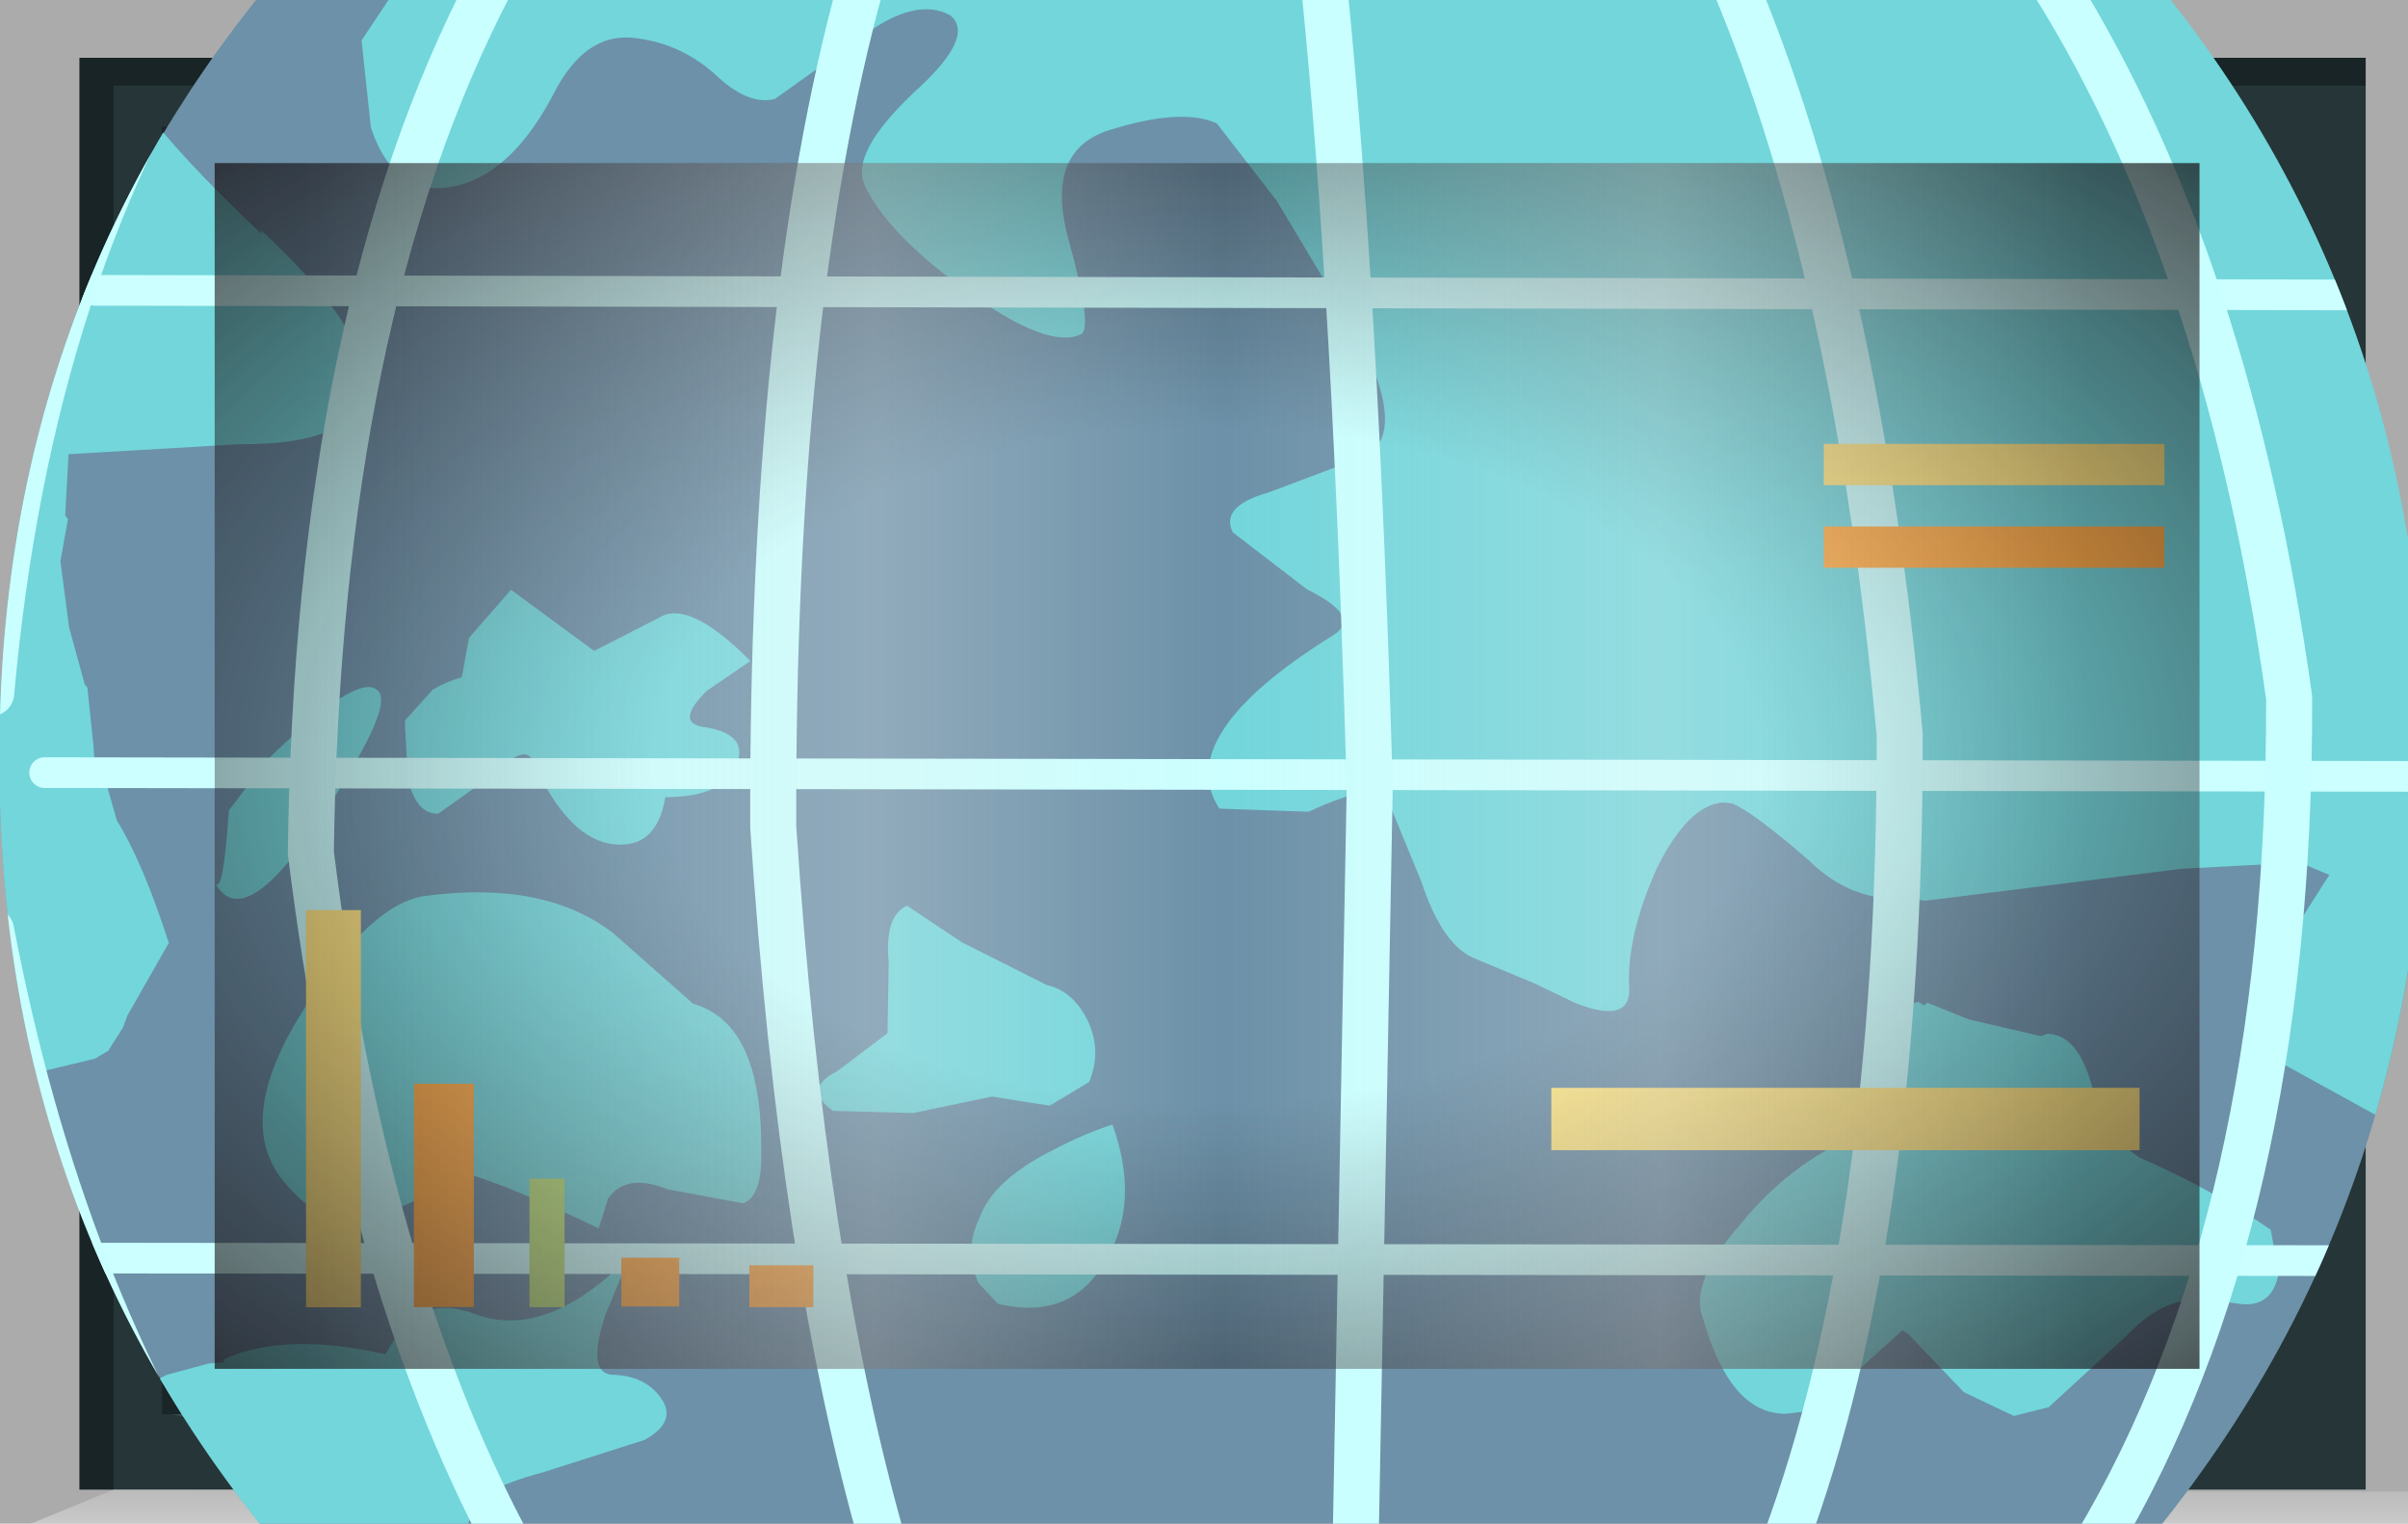 <?xml version="1.0" encoding="UTF-8" standalone="no"?>
<svg xmlns:xlink="http://www.w3.org/1999/xlink" height="73.8px" width="116.65px" xmlns="http://www.w3.org/2000/svg">
  <g transform="matrix(1.0, 0.0, 0.0, 1.0, 0.0, 0.0)">
    <use height="73.8" transform="matrix(1.0, 0.0, 0.0, 1.0, 0.0, 0.0)" width="116.65" xlink:href="#shape0"/>
    <clipPath id="clipPath0" transform="matrix(1.0, 0.0, 0.0, 1.0, 0.0, 0.0)">
      <use height="58.4" transform="matrix(1.0, 0.0, 0.0, 1.0, 10.4, 7.9)" width="96.15" xlink:href="#shape1"/>
    </clipPath>
    <g clip-path="url(#clipPath0)">
      <use height="29.45" transform="matrix(2.957, 0.308, -0.308, 2.957, 0.994, -13.064)" width="42.45" xlink:href="#shape2"/>
      <clipPath id="clipPath1" transform="">
        <use height="40.2" transform="matrix(2.957, 0.308, -0.308, 2.957, 6.382, -28.942)" width="39.55" xlink:href="#shape3"/>
      </clipPath>
    </g>
    <g clip-path="url(#clipPath1)">
      <use height="29.4" transform="matrix(2.957, 0.308, -0.308, 2.957, 0.846, -13.08)" width="42.25" xlink:href="#shape4"/>
    </g>
    <use height="2.0" transform="matrix(1.727, 0.0, 0.0, 1.51, 75.15, 52.69)" width="16.5" xlink:href="#shape5"/>
    <use height="2.0" transform="matrix(0.103, 0.0, 0.0, 3.114, 25.65, 57.086)" width="16.5" xlink:href="#shape6"/>
    <use height="2.0" transform="matrix(0.176, 0.0, 0.0, 5.409, 20.05, 52.491)" width="16.5" xlink:href="#shape7"/>
    <use height="2.0" transform="matrix(0.161, 0.0, 0.0, 9.62, 14.825, 44.081)" width="16.5" xlink:href="#shape5"/>
    <use height="2.0" transform="matrix(0.17, 0.0, 0.0, 1.18, 30.1, 60.92)" width="16.5" xlink:href="#shape7"/>
    <use height="2.0" transform="matrix(0.188, 0.0, 0.0, 1.014, 36.3, 61.286)" width="16.5" xlink:href="#shape7"/>
    <use height="2.0" transform="matrix(1.0, 0.0, 0.0, 1.0, 88.35, 21.5)" width="16.5" xlink:href="#shape5"/>
    <use height="2.0" transform="matrix(1.0, 0.0, 0.0, 1.0, 88.35, 25.5)" width="16.5" xlink:href="#shape7"/>
    <use height="58.4" transform="matrix(1.0, 0.0, 0.0, 1.0, 10.4, 7.9)" width="96.15" xlink:href="#shape8"/>
    <use height="0.0" id="price_tag_pt" transform="matrix(1.0, 0.0, 0.0, 1.0, 58.3, 83.45)" width="0.0" xlink:href="#sprite0"/>
  </g>
  <defs>
    <g id="shape0" transform="matrix(1.0, 0.0, 0.0, 1.0, 58.3, 36.9)">
      <path d="M58.35 -36.9 L58.35 36.9 -58.3 36.9 -58.3 -36.9 58.35 -36.9" fill="url(#gradient0)" fill-rule="evenodd" stroke="none"/>
      <path d="M-47.9 -29.0 L-47.9 29.4 48.25 29.4 48.25 -29.0 -47.9 -29.0 M-54.45 35.25 L-54.45 -34.1 56.3 -34.1 56.3 35.25 -54.45 35.25" fill="#253538" fill-rule="evenodd" stroke="none"/>
      <path d="M58.35 35.35 L58.35 36.9 -56.8 36.9 -52.8 35.25 58.35 35.35" fill="url(#gradient1)" fill-rule="evenodd" stroke="none"/>
      <path d="M-54.45 35.25 L-54.45 -34.1 56.3 -34.1 56.3 -32.75 -52.8 -32.75 -52.8 35.25 -54.45 35.25" fill="url(#gradient2)" fill-rule="evenodd" stroke="none"/>
      <path d="M-50.45 31.5 L48.25 31.5 48.7 32.6 -45.3 32.6 -50.45 31.5" fill="#385154" fill-rule="evenodd" stroke="none"/>
      <path d="M49.2 -30.75 L49.2 32.25 48.25 32.25 48.25 -30.75 49.2 -30.75" fill="#385154" fill-rule="evenodd" stroke="none"/>
      <path d="M-50.45 31.5 L-47.3 29.25 48.25 29.4 48.25 31.5 -50.45 31.5" fill="#1f2b2d" fill-rule="evenodd" stroke="none"/>
      <path d="M-47.9 -29.0 L-50.45 -30.75 48.25 -30.75 48.25 -29.0 -47.9 -29.0" fill="#111719" fill-rule="evenodd" stroke="none"/>
      <path d="M-47.9 -29.0 L-47.9 29.4 48.25 29.4 48.25 31.6 -50.45 31.6 -50.45 -30.75 48.25 -30.75 48.25 -29.0 -47.9 -29.0" fill="#1a2528" fill-rule="evenodd" stroke="none"/>
      <path d="M-47.9 -29.0 L48.25 -29.0 48.25 29.4 -47.9 29.4 -47.9 -29.0" fill="#6c91a8" fill-rule="evenodd" stroke="none"/>
    </g>
    <linearGradient gradientTransform="matrix(0.071, 0.0, 0.0, -0.071, 0.05, 0.0)" gradientUnits="userSpaceOnUse" id="gradient0" spreadMethod="pad" x1="-819.2" x2="819.2">
      <stop offset="0.086" stop-color="#000000" stop-opacity="0.329"/>
      <stop offset="0.227" stop-color="#000000" stop-opacity="0.329"/>
    </linearGradient>
    <linearGradient gradientTransform="matrix(0.0, -0.003, -0.003, 0.0, 0.75, 35.9)" gradientUnits="userSpaceOnUse" id="gradient1" spreadMethod="pad" x1="-819.2" x2="819.2">
      <stop offset="0.0" stop-color="#ffffff" stop-opacity="0.514"/>
      <stop offset="0.655" stop-color="#ffffff" stop-opacity="0.176"/>
    </linearGradient>
    <linearGradient gradientTransform="matrix(0.068, 0.0, 0.0, -0.068, 0.9, 0.6)" gradientUnits="userSpaceOnUse" id="gradient2" spreadMethod="pad" x1="-819.2" x2="819.2">
      <stop offset="0.086" stop-color="#000000" stop-opacity="0.329"/>
      <stop offset="0.227" stop-color="#000000" stop-opacity="0.329"/>
    </linearGradient>
    <g id="shape1" transform="matrix(1.0, 0.0, 0.0, 1.0, 47.9, 29.0)">
      <path d="M-47.9 -29.0 L48.25 -29.0 48.25 29.4 -47.9 29.4 -47.9 -29.0" fill="url(#gradient3)" fill-rule="evenodd" stroke="none"/>
    </g>
    <radialGradient cx="0" cy="0" gradientTransform="matrix(0.095, 0.0, 0.0, -0.058, 0.2, 0.2)" gradientUnits="userSpaceOnUse" id="gradient3" r="819.2" spreadMethod="pad">
      <stop offset="0.345" stop-color="#130c0e" stop-opacity="0.0"/>
      <stop offset="0.847" stop-color="#130c0e" stop-opacity="0.651"/>
      <stop offset="1.0" stop-color="#130c0e" stop-opacity="0.949"/>
    </radialGradient>
    <g id="shape2" transform="matrix(1.0, 0.0, 0.0, 1.0, 21.6, 15.8)">
      <path d="M18.25 -15.8 L20.85 9.5 -19.0 13.65 -21.6 -11.65 18.25 -15.8" fill="url(#gradient4)" fill-rule="evenodd" stroke="none"/>
    </g>
    <radialGradient cx="0" cy="0" gradientTransform="matrix(-0.041, 0.0, 0.0, -0.043, 0.0, 0.0)" gradientUnits="userSpaceOnUse" id="gradient4" r="819.2" spreadMethod="pad">
      <stop offset="0.0" stop-color="#caffff" stop-opacity="0.847"/>
      <stop offset="0.267" stop-color="#bef0f0" stop-opacity="0.4"/>
      <stop offset="0.592" stop-color="#b7e6e6" stop-opacity="0.094"/>
      <stop offset="1.0" stop-color="#b4e3e3" stop-opacity="0.0"/>
    </radialGradient>
    <g id="shape3" transform="matrix(1.0, 0.0, 0.0, 1.0, 20.35, 21.3)">
      <path d="M19.1 -3.3 Q19.95 5.0 14.85 11.45 9.75 17.95 1.6 18.8 -6.55 19.65 -12.95 14.45 -19.35 9.2 -20.2 0.95 -21.1 -7.35 -15.95 -13.8 -10.85 -20.3 -2.7 -21.15 5.45 -22.05 11.8 -16.8 18.2 -11.6 19.1 -3.3" fill="#6c91a8" fill-rule="evenodd" stroke="none"/>
    </g>
    <g id="shape4" transform="matrix(1.0, 0.0, 0.0, 1.0, 21.65, 15.8)">
      <path d="M19.1 -3.3 Q19.85 4.05 15.95 10.0 L-14.4 13.15 Q-19.45 8.2 -20.2 0.95 -21.0 -6.3 -17.15 -12.1 L13.45 -15.3 Q18.3 -10.45 19.1 -3.3" fill="#6c91a8" fill-rule="evenodd" stroke="none"/>
      <path d="M-9.25 9.85 Q-8.7 9.8 -8.4 10.15 -8.1 10.5 -8.6 10.85 L-10.2 11.55 Q-11.25 11.95 -11.25 12.3 L-11.45 12.85 -17.75 13.5 -17.85 12.75 Q-17.95 12.3 -17.7 12.25 -16.9 12.1 -16.85 11.4 -16.9 10.85 -16.45 10.6 L-15.8 10.35 -15.55 10.3 -15.55 10.25 Q-14.6 9.7 -12.95 9.9 L-12.7 9.4 Q-12.3 8.9 -11.55 9.1 -10.35 9.4 -9.15 7.9 L-9.45 8.9 Q-9.65 9.85 -9.25 9.85 M-8.55 3.7 Q-7.4 3.9 -7.2 5.95 -7.1 6.7 -7.4 6.85 L-8.65 6.75 Q-9.35 6.55 -9.6 7.0 L-9.7 7.5 Q-11.1 7.0 -11.85 6.85 L-13.05 7.55 Q-13.95 8.15 -14.8 7.35 -15.85 6.45 -14.85 4.45 -13.95 2.6 -13.05 2.4 -11.15 1.95 -9.95 2.7 L-8.55 3.7 M-2.45 5.45 Q-2.0 5.15 -1.55 4.95 -0.95 6.2 -1.45 7.2 -1.9 8.2 -3.1 8.05 L-3.45 7.75 Q-3.75 7.25 -3.55 6.7 -3.4 6.05 -2.45 5.45 M-2.85 2.8 Q-2.4 2.85 -2.1 3.35 -1.85 3.8 -2.0 4.3 L-2.6 4.75 -3.55 4.7 -4.8 5.1 -6.1 5.2 Q-6.65 4.9 -6.1 4.55 L-5.35 3.85 -5.45 2.7 Q-5.6 1.95 -5.25 1.75 L-4.3 2.25 -2.85 2.8 M-12.8 -1.85 L-12.2 -2.7 -10.75 -1.85 -9.75 -2.5 Q-9.3 -2.85 -8.2 -1.95 L-8.85 -1.4 Q-9.35 -0.8 -8.8 -0.8 -8.1 -0.75 -8.25 -0.25 -8.4 0.3 -9.35 0.4 -9.4 1.25 -10.1 1.25 -10.85 1.25 -11.55 0.05 -11.7 -0.25 -12.15 0.3 L-13.0 1.05 Q-13.35 1.1 -13.55 0.55 L-13.7 -0.4 -13.3 -0.95 Q-13.1 -1.1 -12.85 -1.2 L-12.8 -1.85 M-18.65 -12.3 L-18.7 -11.95 Q-18.85 -11.55 -19.3 -11.35 L-19.7 -11.2 Q-19.8 -10.3 -16.85 -8.05 L-16.85 -8.1 Q-15.0 -6.7 -14.95 -5.85 -14.8 -4.8 -16.85 -4.6 L-19.6 -4.15 -19.55 -3.15 -19.5 -3.1 -19.55 -2.4 -19.3 -1.35 -18.95 -0.45 -18.9 -0.4 -18.7 0.55 -18.65 0.85 Q-18.45 0.95 -18.4 1.2 L-18.2 1.7 Q-17.7 2.35 -17.15 3.6 L-17.7 4.85 -17.75 5.05 -17.95 5.45 -18.15 5.6 -19.0 5.9 -19.8 5.75 -21.65 -12.0 -18.65 -12.3 M17.4 4.7 L17.6 5.4 Q17.55 6.0 16.95 5.95 L16.55 5.95 16.35 5.95 Q15.75 6.0 15.25 6.65 L14.1 7.95 13.55 8.15 12.7 7.85 11.7 7.0 11.6 6.95 11.15 7.45 10.3 8.4 9.85 8.5 Q8.95 8.6 8.35 7.1 8.05 6.55 8.8 5.5 9.35 4.65 10.15 4.1 10.45 3.8 10.6 2.8 10.7 1.85 11.3 1.6 L11.4 1.65 11.45 1.6 12.15 1.8 13.35 1.95 13.45 1.9 13.5 1.9 Q13.95 1.9 14.25 2.65 14.55 3.45 15.15 3.75 16.4 4.15 17.4 4.7 M7.8 -1.3 Q7.25 -1.2 6.85 -0.15 6.45 1.05 6.6 1.9 6.65 2.45 5.75 2.2 L5.05 1.95 4.05 1.65 Q3.5 1.5 3.05 0.5 L2.35 -0.8 Q2.1 -1.05 1.1 -0.45 L-0.35 -0.35 Q-1.25 -1.45 1.2 -3.35 1.65 -3.7 0.7 -4.05 L-0.6 -4.85 Q-0.85 -5.25 -0.1 -5.55 L1.4 -6.3 Q2.05 -6.7 1.2 -8.1 L-0.45 -10.3 -1.55 -11.45 Q-2.15 -11.65 -3.3 -11.15 -4.3 -10.7 -3.75 -9.3 -3.2 -7.9 -3.4 -7.8 -3.9 -7.5 -5.3 -8.3 -6.7 -9.1 -7.15 -9.85 -7.45 -10.35 -6.5 -11.45 -5.6 -12.45 -6.05 -12.75 -6.65 -13.0 -7.45 -12.25 L-8.75 -11.1 Q-9.15 -10.95 -9.7 -11.35 -10.35 -11.85 -11.15 -11.85 -11.95 -11.85 -12.35 -10.8 -12.85 -9.55 -13.65 -9.2 -14.7 -8.75 -15.25 -9.95 L-15.55 -11.35 -15.05 -12.3 18.25 -15.8 20.2 3.4 20.15 3.35 19.85 3.25 19.35 2.85 17.1 1.9 Q16.45 1.55 16.95 0.45 L17.75 -1.15 17.25 -1.3 15.35 -1.0 11.25 -0.05 11.1 -0.05 10.95 -0.05 Q10.05 0.1 9.3 -0.5 8.3 -1.2 7.95 -1.3 L7.8 -1.3 M-15.85 0.45 Q-14.55 -1.1 -14.2 -0.85 -13.95 -0.7 -14.45 0.4 -15.85 3.5 -16.5 2.55 -16.35 2.75 -16.4 1.35 L-15.85 0.45" fill="#72d6db" fill-rule="evenodd" stroke="none"/>
      <path d="M-19.45 1.05 L19.55 -2.95 M-19.45 9.0 L20.35 4.9 M-19.45 -6.85 L18.75 -10.75" fill="none" stroke="#ccffff" stroke-linecap="round" stroke-linejoin="round" stroke-width="0.5"/>
      <path d="M-13.55 -12.5 Q-15.8 -6.85 -15.0 1.9 -13.45 8.6 -10.65 12.75" fill="none" stroke="#caffff" stroke-linecap="round" stroke-linejoin="round" stroke-width="0.75"/>
      <path d="M-7.5 -13.5 L-7.55 -13.1 Q-8.45 -7.7 -7.55 0.7 -6.35 7.7 -4.55 12.15" fill="none" stroke="#caffff" stroke-linecap="round" stroke-linejoin="round" stroke-width="0.75"/>
      <path d="M-0.05 -13.9 Q1.0 -8.85 2.05 -0.95 L3.1 11.35" fill="none" stroke="#caffff" stroke-linecap="round" stroke-linejoin="round" stroke-width="0.75"/>
      <path d="M6.4 -14.95 L6.6 -14.6 Q9.1 -10.05 10.55 -2.7 11.4 5.35 10.05 10.6" fill="none" stroke="#caffff" stroke-linecap="round" stroke-linejoin="round" stroke-width="0.75"/>
      <path d="M11.8 -15.1 Q15.1 -10.85 16.8 -3.95 17.7 4.5 15.1 10.1" fill="none" stroke="#caffff" stroke-linecap="round" stroke-linejoin="round" stroke-width="0.75"/>
      <path d="M-17.65 -12.45 L-17.9 -12.05 Q-20.55 -7.2 -20.45 -0.15 M-20.05 3.7 Q-18.3 9.5 -15.15 13.25" fill="none" stroke="#caffff" stroke-linecap="round" stroke-linejoin="round" stroke-width="0.75"/>
    </g>
    <g id="shape5" transform="matrix(1.0, 0.0, 0.0, 1.0, 8.25, 1.0)">
      <path d="M-8.25 -1.0 L8.25 -1.0 8.25 1.0 -8.25 1.0 -8.25 -1.0" fill="#ffe783" fill-rule="evenodd" stroke="none"/>
    </g>
    <g id="shape6" transform="matrix(1.0, 0.0, 0.0, 1.0, 8.25, 1.0)">
      <path d="M-8.25 -1.0 L8.25 -1.0 8.25 1.0 -8.25 1.0 -8.25 -1.0" fill="#b9e07c" fill-rule="evenodd" stroke="none"/>
    </g>
    <g id="shape7" transform="matrix(1.0, 0.0, 0.0, 1.0, 8.25, 1.0)">
      <path d="M-8.25 -1.0 L8.25 -1.0 8.25 1.0 -8.25 1.0 -8.25 -1.0" fill="#ffac48" fill-rule="evenodd" stroke="none"/>
    </g>
    <g id="shape8" transform="matrix(1.0, 0.0, 0.0, 1.0, 47.9, 29.0)">
      <path d="M-47.9 -29.0 L48.25 -29.0 48.25 29.4 -47.9 29.4 -47.9 -29.0" fill="url(#gradient5)" fill-rule="evenodd" stroke="none"/>
      <path d="M-47.9 -29.0 L48.25 -29.0 48.25 29.4 -47.9 29.4 -47.9 -29.0" fill="url(#gradient6)" fill-rule="evenodd" stroke="none"/>
    </g>
    <radialGradient cx="0" cy="0" gradientTransform="matrix(0.095, 0.0, 0.0, -0.058, 0.2, 0.2)" gradientUnits="userSpaceOnUse" id="gradient5" r="819.2" spreadMethod="pad">
      <stop offset="0.345" stop-color="#130c0e" stop-opacity="0.0"/>
      <stop offset="0.847" stop-color="#130c0e" stop-opacity="0.651"/>
      <stop offset="1.0" stop-color="#130c0e" stop-opacity="0.949"/>
    </radialGradient>
    <linearGradient gradientTransform="matrix(0.055, 0.0, 0.0, -0.055, 1.5, 0.2)" gradientUnits="userSpaceOnUse" id="gradient6" spreadMethod="pad" x1="-819.2" x2="819.2">
      <stop offset="0.0" stop-color="#e1e1e1" stop-opacity="0.0"/>
      <stop offset="0.306" stop-color="#ededed" stop-opacity="0.286"/>
      <stop offset="0.494" stop-color="#eaeaea" stop-opacity="0.0"/>
      <stop offset="0.729" stop-color="#ededed" stop-opacity="0.278"/>
      <stop offset="0.957" stop-color="#e1e1e1" stop-opacity="0.0"/>
    </linearGradient>
  </defs>
</svg>
